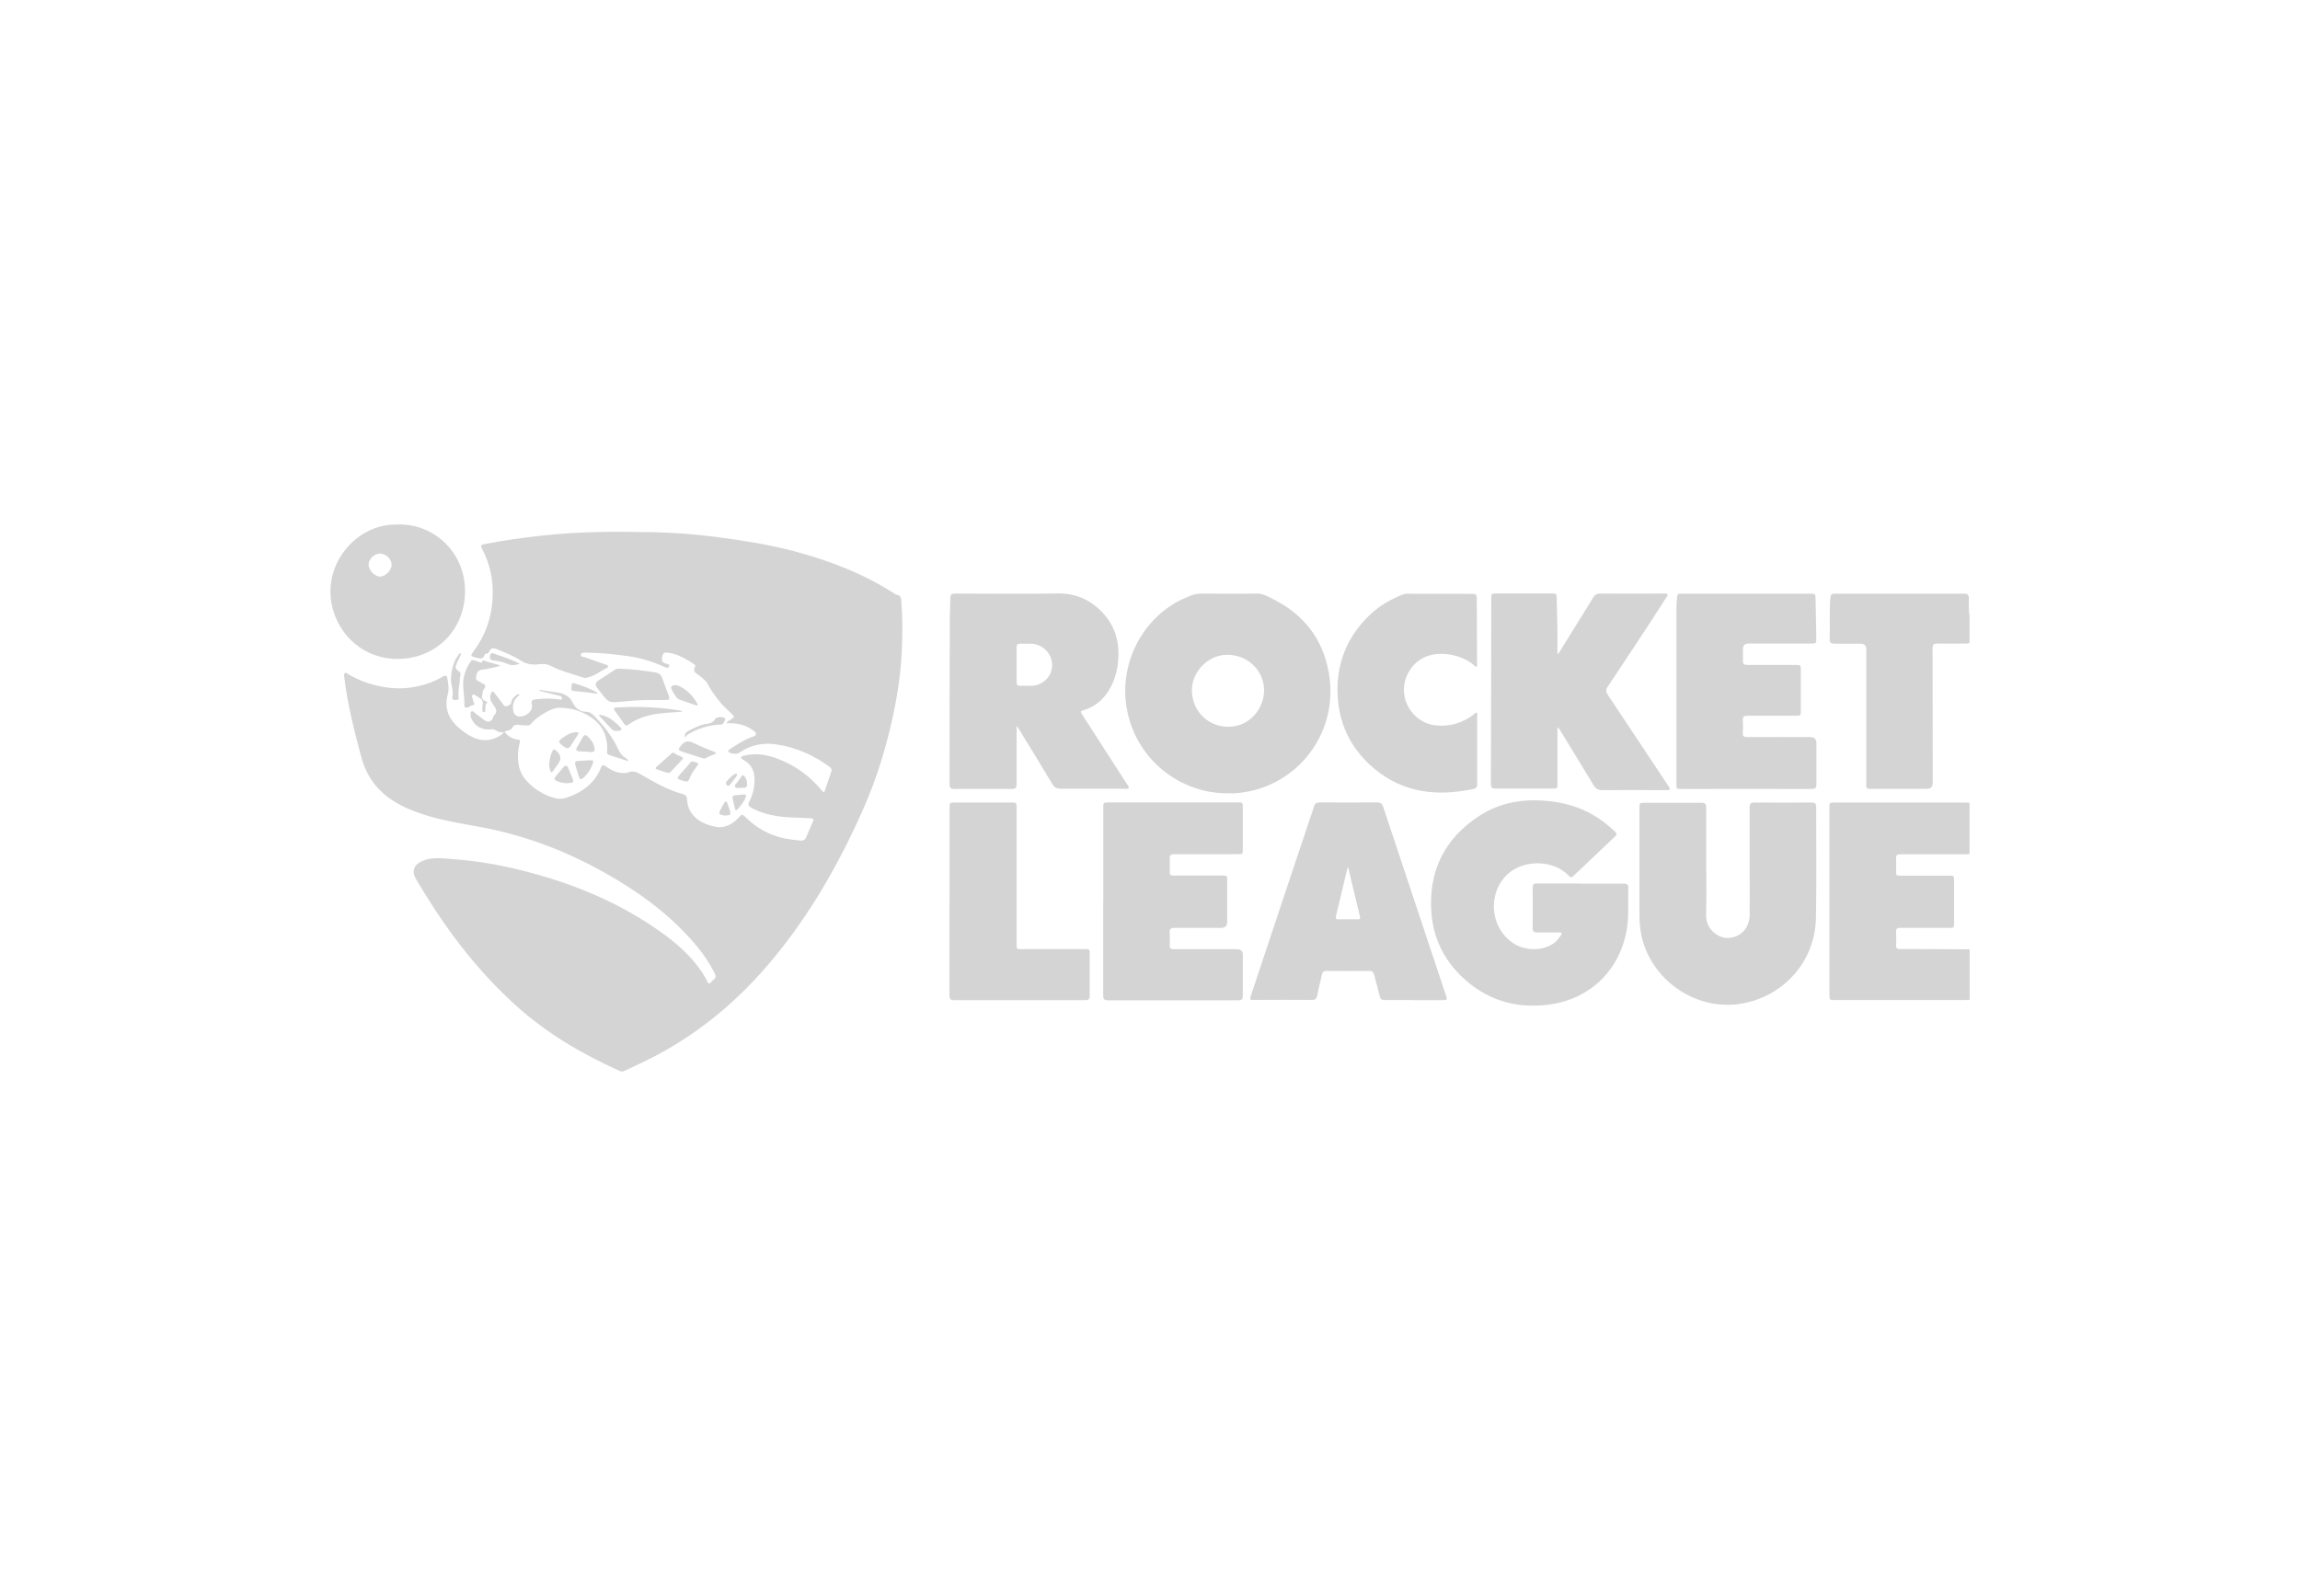 <?xml version="1.0" encoding="UTF-8"?>
<svg id="_Слой_1" data-name="Слой 1" xmlns="http://www.w3.org/2000/svg" viewBox="0 0 196 136">
    <defs>
        <style>
            .cls-1 {
            fill: #d4d4d4;
            }
        </style>
    </defs>
    <path class="cls-1"
        d="M167.84,85.21c-.12,0-.23,.02-.35,.02-3.71,0-7.42,0-11.13,0-.45,0-.46,0-.46-.46,0-5.3,0-10.61,0-15.91,0-.46,0-.46,.46-.46,3.71,0,7.42,0,11.13,0,.12,0,.23,.01,.35,.02v4.37c-.15,0-.29,.02-.44,.02-1.82,0-3.63,0-5.45,0-.3,0-.39,.09-.37,.38,.02,.34,0,.68,0,1.01,0,.43,0,.43,.42,.43,1.36,0,2.72,0,4.09,0,.42,0,.43,.01,.43,.42,0,1.2,0,2.41,0,3.61,0,.42,0,.42-.43,.42-1.39,0-2.79,0-4.18,0-.24,0-.34,.07-.33,.32,.02,.38,.02,.76,0,1.14-.01,.26,.07,.36,.34,.35,.61-.02,1.22,0,1.84,0,1.36,0,2.72,.01,4.09,.02v4.31Z" />
    <path class="cls-1"
        d="M167.84,54.78c-.13,.08-.28,.07-.43,.07-.77,0-1.54,.01-2.31,0-.32,0-.41,.09-.41,.41,.01,3.82,0,7.65,.01,11.47q0,.5-.5,.5c-1.57,0-3.15,0-4.72,0-.44,0-.44,0-.44-.44,0-3.81,0-7.63,0-11.44q0-.49-.49-.49c-.74,0-1.48,0-2.22,0-.29,0-.42-.08-.41-.39,.04-1.17-.04-2.34,.06-3.52,.02-.25,.1-.35,.36-.35,3.7,0,7.4,0,11.09,0,.26,0,.34,.11,.35,.36,.02,.49-.05,.99,.06,1.48v2.35Z" />
    <path class="cls-1"
        d="M42.96,62.38s.05,0,.06,.02c.3,.38,.68,.6,1.17,.64,.19,.02,.11,.19,.09,.31-.16,.62-.18,1.25-.07,1.88,.09,.51,.33,.96,.68,1.34,.66,.7,1.45,1.19,2.38,1.45,.58,.16,1.09-.04,1.59-.26,1.09-.48,1.92-1.22,2.36-2.35,.08-.22,.18-.24,.38-.11,.47,.33,.97,.6,1.58,.58,.09,0,.2,.01,.28-.03,.44-.2,.81-.06,1.19,.17,1.13,.67,2.27,1.31,3.54,1.66,.23,.07,.35,.18,.36,.44,.05,1.46,1.29,2.13,2.44,2.35,.79,.15,1.48-.25,2.02-.85,.16-.18,.24-.25,.46-.04,.95,.97,2.08,1.61,3.42,1.88,.45,.09,.9,.15,1.35,.18,.22,.01,.36-.05,.45-.26,.19-.45,.38-.89,.58-1.34,.11-.23,.04-.28-.2-.3-.94-.07-1.88-.03-2.81-.18-.78-.12-1.52-.33-2.22-.71-.25-.13-.33-.26-.18-.54,.27-.53,.42-1.1,.44-1.7,.03-.79-.2-1.44-.93-1.84-.09-.05-.23-.09-.21-.21,.02-.13,.18-.13,.29-.16,1-.26,1.95-.07,2.88,.29,1.41,.54,2.6,1.4,3.58,2.54,.01,.02,.03,.03,.04,.05,.28,.31,.28,.31,.41-.08,.16-.47,.31-.94,.47-1.41,.07-.19,.03-.31-.13-.43-1.37-1.01-2.89-1.68-4.57-1.92-1.11-.16-2.19,.05-3.14,.72-.18,.13-.69,.1-.87-.05-.16-.13,0-.2,.08-.26,.6-.39,1.2-.79,1.88-1.04,.13-.05,.33-.07,.34-.24,.02-.17-.16-.26-.28-.35-.53-.38-1.13-.55-1.78-.58-.14,0-.27,0-.45,0,.09-.2,.26-.24,.38-.32,.32-.21,.32-.22,.06-.48-.34-.34-.72-.66-1.02-1.04-.39-.48-.76-.99-1.05-1.56-.04-.07-.09-.14-.15-.2-.18-.16-.35-.34-.55-.47-.28-.19-.58-.35-.34-.77,.05-.08-.02-.15-.1-.2-.69-.44-1.38-.87-2.21-.97-.2-.03-.38-.05-.46,.21-.13,.44-.09,.55,.19,.69,.14,.07,.46,.04,.36,.28-.08,.2-.35,.05-.51-.02-.96-.43-1.96-.73-3-.87-1.16-.16-2.33-.28-3.5-.3-.19,0-.47-.03-.51,.15-.05,.24,.26,.21,.42,.27,.56,.21,1.14,.4,1.7,.6,.08,.03,.18,.04,.2,.14,.01,.1-.09,.13-.16,.17-.53,.27-1,.67-1.61,.8-.12,.02-.23,.05-.34,0-.92-.32-1.87-.53-2.74-.98-.29-.15-.55-.2-.87-.17-.59,.07-1.15,.07-1.7-.29-.63-.41-1.35-.69-2.06-.98-.37-.15-.49-.1-.69,.25-.04,.08-.07,.15-.18,.13-.1-.02-.16,.04-.19,.13-.09,.32-.31,.3-.58,.24-.66-.16-.65-.15-.26-.69,.96-1.32,1.46-2.8,1.54-4.42,.08-1.49-.21-2.9-.91-4.22-.13-.24-.09-.32,.18-.37,1.63-.32,3.27-.55,4.92-.73,3.19-.36,6.39-.36,9.59-.29,1.82,.04,3.65,.19,5.46,.43,2.15,.28,4.28,.62,6.38,1.17,3.09,.82,6.05,1.95,8.74,3.71,.55,.06,.45,.48,.48,.84,.1,1.15,.08,2.3,.05,3.45-.06,2.18-.38,4.33-.86,6.46-.58,2.56-1.36,5.07-2.42,7.47-2.02,4.58-4.47,8.91-7.67,12.78-3.1,3.76-6.78,6.79-11.2,8.89-.49,.23-.98,.46-1.46,.69-.18,.09-.33,.09-.51,0-3.21-1.45-6.22-3.22-8.85-5.61-1.97-1.79-3.72-3.77-5.3-5.91-1.14-1.54-2.17-3.15-3.14-4.79-.41-.69-.21-1.23,.53-1.56,.68-.3,1.39-.25,2.09-.2,1.77,.12,3.53,.35,5.26,.74,4.57,1.02,8.88,2.66,12.74,5.35,1.47,1.02,2.83,2.18,3.82,3.71,.15,.23,.27,.48,.4,.72,.07,.14,.15,.17,.26,.05,.08-.08,.15-.18,.25-.25,.22-.17,.2-.35,.08-.58-.5-.98-1.13-1.86-1.85-2.68-2.13-2.43-4.71-4.29-7.51-5.86-3.29-1.85-6.79-3.18-10.51-3.88-1.4-.26-2.81-.48-4.19-.86-1.04-.29-2.05-.65-3-1.19-1.56-.89-2.57-2.19-3.04-3.92-.52-1.93-1.01-3.86-1.32-5.84-.05-.32-.09-.65-.13-.97-.02-.12-.08-.27,.05-.35,.11-.07,.22,.04,.31,.1,1.05,.63,2.19,.98,3.4,1.14,1.16,.15,2.29,0,3.4-.37,.44-.15,.86-.35,1.26-.59,.21-.12,.32-.07,.36,.15,.07,.45,.17,.88,.04,1.36-.37,1.41,.17,2.48,1.75,3.47,.85,.53,1.73,.62,2.64,.11,.15-.09,.28-.19,.38-.33h.02Z" />
    <path class="cls-1"
        d="M104.72,67.61c-4.1,.07-7.95-2.85-8.71-7.28-.62-3.64,1.18-7.37,4.42-9.1,.35-.19,.73-.33,1.1-.49,.31-.13,.64-.15,.98-.15,1.53,.01,3.06,.03,4.59,0,.47-.01,.9,.22,1.31,.43,2.87,1.42,4.54,3.72,4.91,6.9,.54,4.69-2.72,8.92-7.36,9.61-.44,.07-.88,.1-1.25,.08Zm-3.15-8.69c.06,1.77,1.46,3.08,3.23,3.02,1.65-.05,2.97-1.51,2.92-3.21-.05-1.67-1.5-2.98-3.23-2.92-1.61,.05-2.97,1.5-2.92,3.11Z" />
    <path class="cls-1"
        d="M86.63,61.94c0,.76,0,1.52,0,2.28,0,.88,0,1.75,0,2.63,0,.28-.08,.39-.38,.39-1.65-.01-3.3-.01-4.94,0-.29,0-.39-.09-.39-.38,0-4.71,0-9.42,.02-14.14,0-.57,.05-1.14,.04-1.71,0-.32,.11-.42,.42-.42,2.91,0,5.81,.05,8.72-.01,1.49-.03,2.71,.5,3.72,1.51,1.18,1.18,1.6,2.65,1.44,4.29-.08,.89-.33,1.72-.8,2.48-.5,.8-1.18,1.37-2.09,1.65-.34,.11-.34,.11-.15,.42,1.26,1.95,2.52,3.91,3.77,5.86,.08,.12,.24,.25,.16,.38-.07,.11-.26,.05-.39,.05-1.8,0-3.59,0-5.39,0-.34,0-.53-.1-.71-.39-.95-1.6-1.93-3.18-2.9-4.77-.03-.05-.07-.1-.11-.15-.02,0-.04,.01-.07,.02Zm0-5.28h0c0,.48,0,.97,0,1.45,0,.24,.06,.35,.32,.34,.32-.02,.63,0,.95,0,1.01-.04,1.77-.82,1.76-1.79-.02-.99-.83-1.79-1.83-1.8-.3,0-.59,0-.89,0-.23,0-.32,.09-.31,.32,0,.5,0,.99,0,1.49Z" />
    <path class="cls-1"
        d="M134.69,75.31c1.23,0,2.45,0,3.68,0,.31,0,.41,.1,.39,.4-.04,1.17,.07,2.34-.13,3.51-.6,3.51-3.17,5.97-6.7,6.41-2.86,.35-5.36-.44-7.42-2.45-1.48-1.44-2.35-3.23-2.52-5.29-.3-3.58,1.07-6.4,4.08-8.36,1.74-1.13,3.68-1.46,5.74-1.27,1.42,.13,2.76,.49,3.99,1.22,.67,.39,1.27,.87,1.83,1.4,.16,.15,.17,.26,0,.41-1.19,1.12-2.38,2.25-3.56,3.38-.19,.18-.29,.07-.41-.06-1.33-1.37-3.82-1.35-5.17-.12-.61,.56-.97,1.24-1.12,2.05-.29,1.56,.39,3.14,1.72,3.93,1.09,.65,2.67,.54,3.5-.23,.16-.15,.29-.33,.42-.51,.12-.18,.1-.26-.13-.26-.62,0-1.25-.01-1.87,0-.31,0-.4-.11-.4-.41,.01-1.12,.01-2.24,0-3.36,0-.3,.09-.44,.4-.4,.01,0,.02,0,.03,0,1.21,0,2.43,0,3.64,0Z" />
    <path class="cls-1"
        d="M145.4,73.49c0,1.48,.04,2.96-.01,4.44-.04,1.28,1,2,1.8,2.01,1.09,0,1.9-.8,1.91-1.97,.02-1.33,0-2.66,0-3.99,0-1.72,0-3.44,0-5.16,0-.32,.09-.42,.41-.42,1.63,.01,3.25,.01,4.88,0,.3,0,.38,.1,.38,.39,0,3.14,.04,6.27-.02,9.41-.07,3.86-2.86,6.75-6.36,7.34-4.1,.69-8.13-2.33-8.62-6.46-.04-.34-.06-.67-.06-1.01,0-3.06,0-6.13,0-9.19,0-.46,0-.46,.45-.46,1.61,0,3.21,0,4.82,0,.32,0,.42,.1,.42,.42-.01,1.56,0,3.13,0,4.69Z" />
    <path class="cls-1"
        d="M132.77,55.77c.35-.57,.7-1.14,1.05-1.7,.65-1.05,1.31-2.1,1.95-3.15,.14-.23,.31-.33,.59-.33,1.8,.01,3.59,0,5.39,0,.11,0,.26-.05,.33,.06,.08,.13-.06,.23-.12,.33-1.62,2.54-3.29,5.04-4.96,7.55-.17,.25-.16,.42,0,.67,1.7,2.55,3.39,5.1,5.09,7.66,.05,.07,.09,.14,.14,.21,.12,.17,.1,.27-.13,.27-.13,0-.25,0-.38,0-1.72,0-3.44-.01-5.17,0-.38,0-.58-.13-.77-.45-.94-1.57-1.9-3.12-2.85-4.68-.05-.08-.1-.16-.21-.23,0,.11,0,.22,0,.33,0,1.49,0,2.98,0,4.47,0,.43,0,.43-.42,.43-1.62,0-3.23,0-4.85,0-.3,0-.4-.08-.4-.39,.02-5.26,.02-10.52,.03-15.78,0-.46,.01-.46,.46-.46,1.55,0,3.11,0,4.66,0,.45,0,.45,0,.46,.47,.04,1.48,.08,2.96,.06,4.44,0,.08-.03,.17,.06,.27Z" />
    <path class="cls-1"
        d="M120.47,85.23c-.82,0-1.65,0-2.47,0-.24,0-.36-.08-.42-.32-.15-.62-.33-1.22-.48-1.84-.06-.23-.17-.32-.42-.32-1.21,.01-2.43,.01-3.64,0-.23,0-.34,.08-.39,.3-.12,.59-.28,1.17-.39,1.76-.06,.3-.17,.42-.5,.41-1.61-.02-3.21,0-4.82,0-.46,0-.46,0-.32-.43,1.62-4.87,3.24-9.74,4.87-14.6,.16-.49,.34-.98,.49-1.47,.07-.24,.2-.33,.46-.33,1.64,.01,3.27,.01,4.91,0,.31,0,.44,.12,.53,.4,1.06,3.2,2.12,6.39,3.19,9.59,.71,2.14,1.43,4.29,2.14,6.43,.14,.42,.13,.43-.3,.43-.81,0-1.63,0-2.44,0Zm-5.58-11.3s-.04,0-.05,0c-.33,1.39-.66,2.78-1,4.18-.05,.19,.03,.24,.21,.24,.55,0,1.1,0,1.64,0,.19,0,.25-.06,.2-.24-.34-1.39-.67-2.78-1-4.17Z" />
    <path class="cls-1"
        d="M94.02,76.82c0-2.66,0-5.32,0-7.99,0-.43,0-.43,.44-.44,3.67,0,7.33,0,11,0,.45,0,.45,0,.45,.46,0,1.17,0,2.35,0,3.52,0,.43,0,.43-.44,.43-1.8,0-3.59,0-5.39,0-.3,0-.42,.08-.4,.39,.02,.33,0,.65,0,.98,0,.44,0,.45,.44,.45,1.33,0,2.66,0,3.99,0,.47,0,.47,0,.47,.48,0,1.15,0,2.3,0,3.45q0,.53-.51,.53c-1.33,0-2.66,0-3.99,0-.3,0-.42,.08-.4,.39,.02,.36,.02,.72,0,1.08-.01,.26,.09,.35,.35,.35,1.8,0,3.59,0,5.39,0q.49,0,.49,.48c0,1.16,0,2.32,0,3.49,0,.29-.1,.38-.38,.38-3.71,0-7.42,0-11.12,0-.31,0-.4-.1-.4-.4,0-2.67,0-5.35,0-8.02Z" />
    <path class="cls-1"
        d="M142.86,59.13c0-2.44,0-4.88,0-7.32,0-.32,.04-.63,.06-.95,.01-.19,.1-.27,.28-.26,.06,0,.13,0,.19,0,3.61,0,7.23,0,10.84,0,.48,0,.48,0,.49,.47,.02,1.09,.04,2.17,.06,3.26,0,.52,0,.52-.5,.52-1.76,0-3.53,0-5.29,0q-.46,0-.46,.48c0,.34,.01,.68,0,1.01-.01,.25,.09,.33,.33,.33,1.37,0,2.75,0,4.12,0,.48,0,.48,0,.48,.46,0,1.14,0,2.28,0,3.42,0,.45,0,.45-.47,.45-1.36,0-2.73,0-4.09,0-.29,0-.4,.08-.38,.38,.02,.36,.02,.72,0,1.08-.02,.28,.08,.36,.36,.36,1.8-.01,3.59,0,5.39,0q.52,0,.52,.52c0,1.16,0,2.32,0,3.49,0,.32-.1,.41-.42,.41-3.7-.01-7.4,0-11.09,0-.42,0-.42,0-.42-.43,0-2.56,0-5.11,0-7.67h.01Z" />
    <path class="cls-1"
        d="M125.88,63.92c0,.97,0,1.94,0,2.92,0,.23-.08,.35-.31,.4-3.07,.65-5.96,.36-8.46-1.73-2.03-1.7-3.08-3.9-3.13-6.56-.05-2.6,.9-4.78,2.77-6.56,.82-.78,1.79-1.34,2.85-1.74,.25-.09,.5-.04,.75-.04,1.66,0,3.32,0,4.98,0,.49,0,.52,.03,.52,.52,0,1.8,.01,3.59,.02,5.39,0,.1,.05,.24-.05,.29-.11,.05-.17-.09-.25-.15-1.17-.96-3.08-1.22-4.29-.59-1.16,.61-1.81,1.92-1.6,3.22,.21,1.27,1.27,2.35,2.56,2.52,1.22,.16,2.34-.16,3.33-.9,.08-.06,.14-.21,.25-.16,.12,.06,.06,.21,.06,.32,0,.95,0,1.9,0,2.85Z" />
    <path class="cls-1"
        d="M80.92,76.8c0-2.64,0-5.28,0-7.92,0-.48,0-.48,.47-.48,1.61,0,3.21,0,4.82,0,.41,0,.42,.01,.42,.43,0,3.82,0,7.65,0,11.47,0,.67-.04,.59,.6,.59,1.73,0,3.46,0,5.2,0,.42,0,.43,0,.43,.42,0,1.18,0,2.37,0,3.55,0,.29-.1,.38-.39,.38-3.73,0-7.46,0-11.18,0-.33,0-.38-.15-.38-.42,0-2.67,0-5.34,0-8.02Z" />
    <path class="cls-1"
        d="M33.92,44.7c3.12-.07,5.72,2.43,5.71,5.69-.01,3.29-2.46,5.74-5.71,5.77-3.32,.03-5.72-2.68-5.76-5.69-.04-3.13,2.65-5.89,5.76-5.76Zm-.55,3.42c0-.47-.48-.93-.97-.94-.49,0-.98,.45-.99,.93-.01,.47,.51,1.03,.98,1.03,.46,0,.98-.54,.99-1.02Z" />
    <path class="cls-1"
        d="M42.94,62.4c-.24,.04-.46,0-.66-.14-.12-.08-.26-.12-.42-.1-.7,.07-1.26-.16-1.63-.79-.09-.15-.13-.31-.12-.48,0-.09-.03-.21,.07-.26,.1-.05,.18,.04,.25,.1,.3,.22,.59,.45,.88,.67,.26,.2,.56,.11,.69-.19,.03-.08,.04-.18,.09-.23,.35-.31,.18-.6-.03-.88-.22-.3-.39-.6-.22-.99,.09-.2,.17-.23,.3-.05,.22,.29,.44,.59,.67,.88,.09,.12,.16,.29,.36,.25,.2-.04,.35-.14,.4-.36,.05-.23,.2-.4,.36-.54,.1-.09,.2-.16,.37-.07-.38,.26-.58,.6-.59,1.05,0,.58,.22,.83,.7,.79,.55-.05,1.03-.55,.91-1.01-.09-.36,.06-.41,.34-.45,.65-.08,1.3-.09,1.96,0,.09,.01,.24,.09,.28-.04,.04-.14-.09-.23-.22-.26-.43-.11-.86-.22-1.29-.32-.14-.03-.28-.07-.42-.11,0-.03,0-.05,.01-.08,.51,.08,1.02,.17,1.53,.23,.39,.05,.73,.19,1.02,.46,.13,.12,.2,.27,.28,.41,.23,.45,.57,.76,1.11,.77,.3,0,.52,.14,.72,.35,.81,.85,1.54,1.77,2.04,2.84,.15,.32,.33,.58,.64,.75,.1,.06,.18,.14,.24,.28-.57-.18-1.13-.36-1.7-.55-.12-.04-.13-.14-.12-.26,.1-1.83-.83-2.8-2.25-3.4-.57-.24-1.18-.34-1.79-.35-.52,0-.97,.26-1.41,.52-.38,.23-.74,.49-1.03,.84-.09,.11-.19,.16-.33,.15-.2-.01-.4,0-.6-.04-.29-.04-.53-.06-.69,.26-.13,.24-.46,.18-.66,.33,0,0-.02,.01-.02,.01Z" />
    <path class="cls-1"
        d="M55.45,59.67c-.95-.04-2,.1-3.05,.18-.31,.02-.57-.08-.77-.3-.27-.29-.5-.62-.75-.94-.17-.22-.16-.43,.08-.59,.5-.33,1.01-.66,1.51-.98,.11-.07,.25-.05,.37-.05,1.02,.05,2.04,.15,3.05,.33,.27,.05,.44,.18,.54,.46,.17,.51,.38,1.01,.56,1.51,.11,.32,.06,.37-.27,.37-.39,0-.78,0-1.28,0Z" />
    <path class="cls-1"
        d="M41.58,59.84c-.27,.15-.2,.38-.22,.59,0,.11,.02,.27-.15,.26-.14-.01-.09-.16-.1-.26,0-.05,0-.11,0-.16,.07-.57,.05-.64-.45-.91-.12-.07-.26-.23-.39-.13-.12,.09,.03,.25,.02,.39,0,.08,.05,.13,.07,.2,.05,.11,.15,.26-.13,.3-.15,.02-.28,.22-.49,.19-.11-.02-.18-.06-.17-.18,.04-.83-.22-1.65-.03-2.49,.11-.48,.31-.89,.58-1.28,.08-.12,.19-.12,.31-.07,.15,.05,.3,.1,.45,.15,.06,.02,.16,.06,.18,0,.1-.29,.27-.08,.41-.05,.38,.09,.75,.2,1.18,.32-.29,.16-.57,.16-.82,.23-.21,.05-.43,.1-.65,.12-.38,.02-.55,.21-.61,.59-.03,.2,.01,.3,.16,.38,.08,.05,.17,.09,.25,.14,.22,.14,.58,.19,.24,.59-.12,.14-.1,.4-.14,.61-.03,.16,.06,.26,.19,.33,.09,.05,.18,.1,.3,.16Z" />
    <path class="cls-1"
        d="M58.12,60.66c-.49,.03-.92,.06-1.34,.09-.93,.08-1.84,.23-2.68,.67-.12,.06-.24,.13-.35,.21-.42,.29-.41,.29-.7-.13-.21-.31-.44-.62-.66-.93-.11-.15-.11-.25,.11-.27,1.85-.11,3.69-.04,5.52,.27,.02,0,.03,.02,.11,.08Z" />
    <path class="cls-1"
        d="M61.02,64.22c-.32,.13-.64,.25-.94,.42-.06,.03-.16,0-.24-.03-.55-.17-1.11-.35-1.66-.53-.42-.14-.41-.22-.14-.54,.32-.39,.63-.44,1.08-.21,.52,.27,1.08,.47,1.63,.7,.09,.04,.21,.05,.27,.19Z" />
    <path class="cls-1"
        d="M56.9,65.87c-.29-.09-.63-.19-.96-.31-.12-.04-.07-.13,0-.2,.42-.38,.85-.76,1.27-1.13,.07-.06,.16-.12,.26-.04,.17,.15,.39,.2,.59,.3,.1,.05,.2,.11,.09,.23-.33,.36-.67,.72-1.01,1.08-.04,.05-.1,.07-.23,.06Z" />
    <path class="cls-1"
        d="M38.82,59.66c-.14,0-.33-.03-.28-.21,.15-.56-.14-1.07-.11-1.62,.04-.66,.16-1.27,.51-1.83,.06-.09,.12-.17,.18-.26,.03-.04,.09-.07,.14-.04,.06,.03,.03,.1,0,.14-.11,.23-.22,.46-.33,.68-.13,.27-.16,.5,.15,.67,.1,.06,.18,.16,.16,.29-.07,.33-.05,.67-.11,1-.06,.3-.08,.63-.05,.93,.03,.28-.11,.24-.26,.25Z" />
    <path class="cls-1"
        d="M57.54,58.39c.18,0,.31,.06,.44,.13,.61,.32,1.07,.81,1.42,1.41,.03,.05,.08,.11,.04,.17-.05,.06-.12,.03-.17,0-.49-.17-.98-.34-1.46-.51-.14-.05-.65-.87-.62-1,.05-.2,.23-.18,.36-.21Z" />
    <path class="cls-1"
        d="M49.01,65.11c-.02-.18,.05-.24,.17-.25,.39-.03,.78-.05,1.17-.07,.19-.01,.24,.08,.18,.25-.17,.5-.45,.93-.85,1.28-.17,.15-.27,.12-.34-.1-.11-.38-.23-.77-.34-1.11Z" />
    <path class="cls-1"
        d="M50.28,64.1c-.28-.05-.6-.05-.93-.07-.23-.01-.3-.13-.18-.33,.17-.29,.33-.58,.5-.88,.1-.17,.22-.22,.38-.08,.29,.25,.52,.56,.6,.94,.08,.34,0,.43-.38,.41Z" />
    <path class="cls-1"
        d="M48.27,66.75c-.33-.03-.62-.07-.88-.22-.13-.08-.19-.16-.08-.3,.24-.29,.48-.59,.73-.87,.16-.18,.31-.1,.39,.1,.13,.31,.25,.63,.38,.94,.09,.21,.05,.32-.2,.33-.13,0-.25,.02-.34,.03Z" />
    <path class="cls-1"
        d="M59.5,65.15c-.04,.05-.07,.11-.12,.17-.26,.33-.49,.68-.64,1.08-.08,.22-.21,.24-.41,.18-.73-.21-.72-.21-.22-.76,.24-.26,.48-.53,.7-.81,.17-.21,.34-.08,.51-.03,.08,.02,.16,.05,.17,.17Z" />
    <path class="cls-1"
        d="M46.81,65.11c.01-.37,.1-.73,.25-1.07,.08-.18,.18-.22,.33-.07,.04,.04,.08,.07,.11,.11q.45,.45,.1,.96c-.16,.23-.31,.45-.47,.67-.11,.16-.2,.13-.25-.05-.05-.18-.09-.37-.09-.56Z" />
    <path class="cls-1"
        d="M49.1,62.4c.22-.01,.24,.08,.13,.24-.2,.31-.4,.62-.6,.93-.15,.24-.33,.25-.55,.08-.57-.41-.57-.49,.03-.88,.3-.2,.63-.35,1-.37Z" />
    <path class="cls-1"
        d="M58.4,62.86c-.1-.28,.03-.43,.24-.55,.51-.27,1.02-.55,1.62-.62,.29-.04,.54-.14,.7-.43,.1-.18,.69-.19,.81-.04,.06,.07,.01,.14-.02,.21-.08,.16-.14,.34-.37,.33-.36,0-.71,.06-1.06,.14-.55,.12-1.07,.33-1.55,.61-.15,.09-.3,.16-.36,.35Z" />
    <path class="cls-1"
        d="M44.27,56.58c-.4,.12-.71,.16-1.03,0-.38-.17-.79-.24-1.2-.29-.27-.03-.33-.18-.28-.42,.06-.28,.23-.2,.41-.14,.68,.24,1.38,.45,2.1,.84Z" />
    <path class="cls-1"
        d="M51.01,60.92c.56,.03,1,.3,1.41,.64,.12,.1,.24,.21,.34,.33,.08,.09,.25,.16,.18,.3-.06,.13-.23,.08-.35,.1-.18,.03-.35-.02-.47-.15-.36-.41-.75-.79-1.12-1.21Z" />
    <path class="cls-1"
        d="M50.9,59.13c-.67-.11-1.34-.17-2.02-.24-.29-.03-.16-.32-.17-.5,0-.15,.11-.19,.24-.15,.65,.2,1.3,.41,1.89,.77,.03,.02,.08,.04,.06,.12Z" />
    <path class="cls-1"
        d="M63.33,67.71c.22-.03,.29,.06,.2,.29-.16,.38-.42,.68-.69,.98-.11,.13-.17,.07-.21-.07-.06-.29-.13-.58-.2-.86-.05-.19,.05-.25,.21-.27,.22-.02,.44-.04,.68-.06Z" />
    <path class="cls-1"
        d="M63.13,67.16c-.18-.04-.4,.07-.48-.09-.1-.18,.13-.3,.22-.45,.09-.15,.21-.29,.31-.44,.1-.16,.19-.13,.28,0,.15,.21,.23,.46,.2,.71-.03,.37-.34,.2-.53,.26Z" />
    <path class="cls-1"
        d="M61.86,69.51c-.09,0-.18-.01-.26-.03-.32-.06-.37-.15-.21-.45,.1-.2,.21-.39,.32-.58,.09-.17,.2-.21,.27,0,.09,.26,.2,.52,.25,.78,.07,.33-.22,.22-.37,.27Z" />
    <path class="cls-1"
        d="M62.83,66.07c-.06,.08-.11,.15-.17,.23-.15,.19-.3,.38-.45,.57-.06,.07-.13,.17-.23,.08-.08-.08-.18-.18-.09-.3,.2-.26,.42-.5,.7-.67,.1-.06,.2-.07,.24,.09Z" />
</svg>
